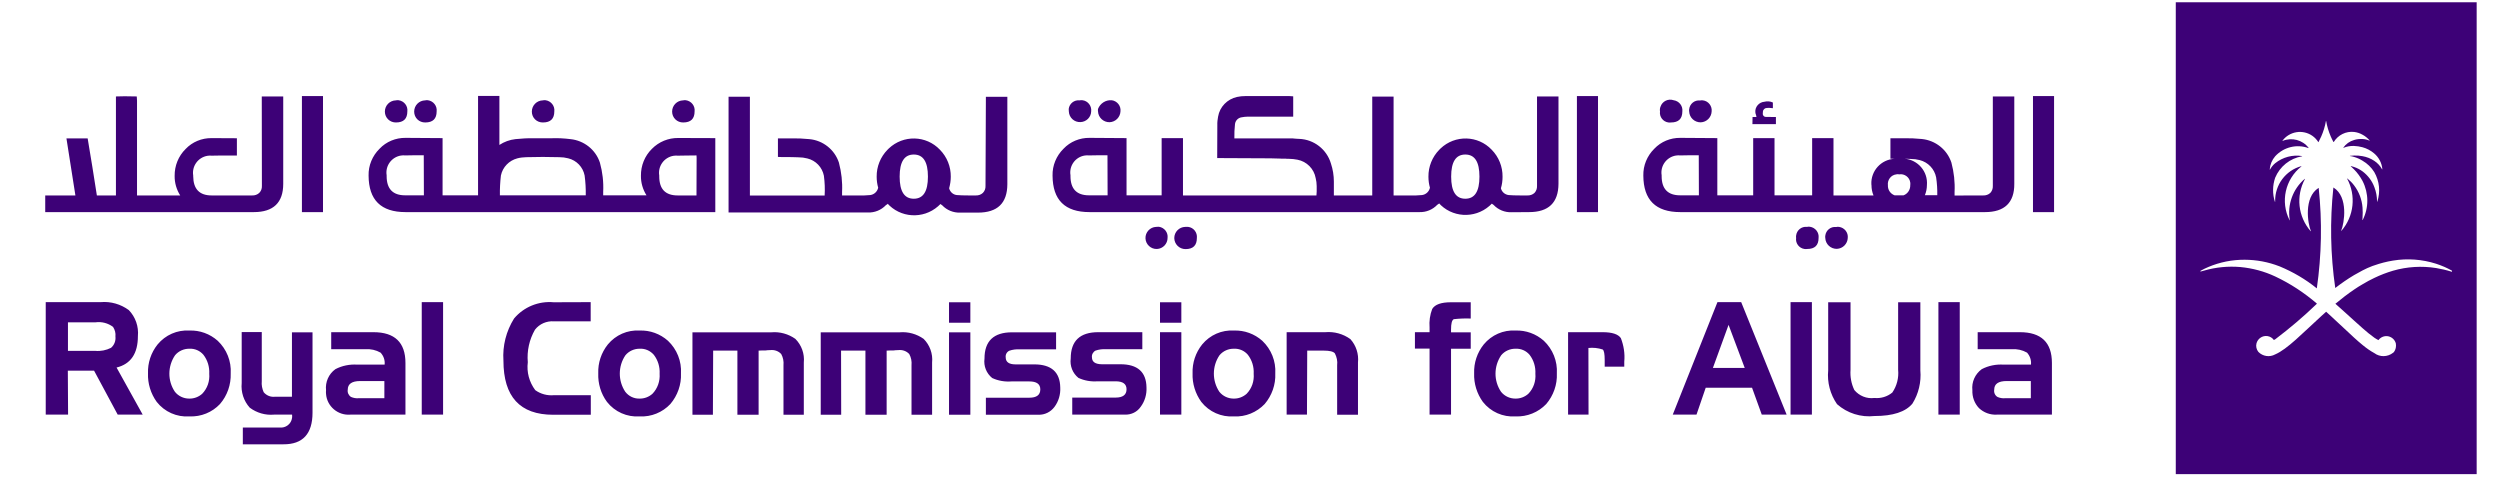 <svg width="198" height="38" viewBox="0 0 198 38" fill="none" xmlns="http://www.w3.org/2000/svg">
<path d="M194.182 21.429C193.792 21.209 193.372 21.029 192.942 20.889C191.842 20.539 190.672 20.449 189.522 20.639C189.022 20.719 188.522 20.849 188.042 21.019L187.892 21.069C187.622 21.169 187.362 21.289 187.112 21.419C186.892 21.539 186.672 21.659 186.442 21.789C185.922 22.099 185.432 22.439 184.952 22.809C184.572 20.179 184.522 17.519 184.802 14.869C184.802 14.859 184.812 14.859 184.812 14.859H184.822C186.002 15.599 185.672 17.669 185.422 18.269C185.422 18.279 185.422 18.279 185.432 18.279H185.442C186.442 17.129 186.612 15.479 185.892 14.149C185.882 14.139 185.902 14.129 185.912 14.139C186.112 14.299 186.292 14.479 186.442 14.679C186.832 15.189 187.062 15.799 187.112 16.439C187.132 16.699 187.132 16.969 187.112 17.239C187.112 17.299 187.102 17.359 187.102 17.419C187.102 17.429 187.112 17.429 187.112 17.429H187.122C187.622 16.459 187.612 15.299 187.112 14.329C186.932 13.999 186.712 13.689 186.442 13.419C186.352 13.329 186.262 13.249 186.182 13.169C186.172 13.159 186.182 13.149 186.192 13.149C186.282 13.169 186.372 13.199 186.452 13.229C186.692 13.309 186.912 13.429 187.122 13.579C187.542 13.899 187.872 14.329 188.052 14.829C188.192 15.189 188.262 15.579 188.262 15.969C188.262 15.979 188.272 15.979 188.272 15.979C188.282 15.979 188.282 15.969 188.282 15.969C188.542 15.189 188.452 14.339 188.042 13.629C187.812 13.259 187.492 12.949 187.112 12.729C186.902 12.599 186.682 12.499 186.442 12.429C186.342 12.399 186.232 12.369 186.122 12.359C186.112 12.359 186.112 12.339 186.122 12.339C186.232 12.329 186.332 12.319 186.442 12.319C186.662 12.309 186.892 12.329 187.112 12.369C187.442 12.429 187.762 12.549 188.042 12.739C188.302 12.909 188.512 13.139 188.662 13.409C188.662 13.419 188.682 13.409 188.682 13.399C188.642 12.909 188.402 12.459 188.032 12.149C187.762 11.919 187.442 11.749 187.102 11.659C186.882 11.599 186.662 11.569 186.432 11.559C186.142 11.549 185.862 11.599 185.602 11.709C185.592 11.709 185.592 11.709 185.592 11.699V11.689C185.802 11.399 186.092 11.189 186.442 11.089C186.662 11.019 186.882 10.999 187.112 11.009C187.302 11.019 187.482 11.059 187.662 11.139C187.672 11.149 187.682 11.129 187.672 11.119C187.512 10.939 187.322 10.779 187.112 10.669C186.902 10.549 186.682 10.479 186.442 10.449C185.802 10.379 185.172 10.689 184.832 11.249C184.832 11.249 184.822 11.249 184.812 11.249C184.732 11.099 184.652 10.949 184.592 10.799C184.422 10.409 184.302 9.999 184.232 9.589C184.232 9.579 184.232 9.579 184.222 9.579C184.212 9.579 184.212 9.579 184.212 9.589C184.142 10.009 184.012 10.419 183.842 10.809C183.772 10.959 183.702 11.109 183.622 11.259H183.612C183.112 10.449 182.052 10.209 181.242 10.709C181.062 10.819 180.902 10.969 180.772 11.139C180.772 11.139 180.772 11.149 180.772 11.159H180.782C181.512 10.859 182.362 11.079 182.842 11.709C182.842 11.709 182.842 11.719 182.842 11.729H182.832C181.902 11.389 180.862 11.649 180.192 12.379C179.942 12.669 179.792 13.029 179.762 13.419C179.762 13.429 179.782 13.439 179.782 13.429C179.892 13.239 180.022 13.069 180.192 12.929C180.792 12.449 181.562 12.239 182.322 12.359C182.332 12.359 182.332 12.369 182.332 12.369L182.322 12.379C181.362 12.539 180.562 13.189 180.192 14.079C179.982 14.699 179.972 15.359 180.172 15.979C180.172 15.989 180.182 15.989 180.182 15.989C180.192 15.989 180.192 15.989 180.192 15.979V15.929C180.172 14.639 181.022 13.499 182.262 13.159C182.272 13.159 182.272 13.159 182.272 13.169V13.179C180.982 14.199 180.592 15.979 181.332 17.439C181.332 17.449 181.342 17.449 181.342 17.449C181.352 17.449 181.352 17.439 181.352 17.439C181.142 16.219 181.592 14.969 182.532 14.169C182.542 14.159 182.562 14.169 182.552 14.179C181.822 15.519 182.002 17.159 183.002 18.309C183.012 18.319 183.032 18.309 183.022 18.299C182.772 17.709 182.442 15.639 183.622 14.889C183.622 14.889 183.632 14.889 183.642 14.889V14.899C183.922 17.539 183.872 20.209 183.492 22.839C182.602 22.119 181.612 21.539 180.552 21.099C180.432 21.059 180.312 21.009 180.192 20.969C179.302 20.669 178.362 20.539 177.422 20.579C176.432 20.619 175.452 20.869 174.562 21.299C174.452 21.359 174.352 21.409 174.282 21.449C174.272 21.459 174.262 21.469 174.272 21.489C174.282 21.499 174.292 21.509 174.312 21.499L174.572 21.429C175.502 21.159 176.472 21.069 177.432 21.149C178.392 21.239 179.332 21.489 180.202 21.899C181.392 22.459 182.502 23.189 183.502 24.049C182.462 25.059 181.352 25.999 180.202 26.869C180.162 26.889 180.132 26.909 180.092 26.929C179.842 26.579 179.352 26.509 179.012 26.759C178.862 26.869 178.762 27.019 178.712 27.199C178.652 27.429 178.712 27.679 178.862 27.869C179.212 28.229 179.752 28.309 180.192 28.069C181.152 27.659 182.372 26.379 183.852 25.029C183.972 24.919 184.102 24.799 184.232 24.689C184.362 24.799 184.482 24.919 184.602 25.029C185.272 25.639 185.892 26.239 186.452 26.749C186.682 26.959 186.902 27.149 187.122 27.329C187.412 27.569 187.722 27.789 188.052 27.969C188.492 28.299 189.102 28.279 189.532 27.939C189.552 27.919 189.582 27.899 189.602 27.879C189.742 27.689 189.792 27.449 189.752 27.209C189.682 26.929 189.462 26.709 189.172 26.639C188.872 26.569 188.552 26.689 188.372 26.939C188.262 26.879 188.152 26.819 188.052 26.749C187.732 26.519 187.422 26.269 187.122 25.999C186.912 25.819 186.692 25.619 186.452 25.399C185.992 24.989 185.492 24.519 184.962 24.059C185.432 23.669 185.932 23.279 186.452 22.929C186.672 22.779 186.892 22.639 187.122 22.509C187.422 22.329 187.732 22.159 188.052 22.009C188.532 21.779 189.022 21.589 189.532 21.439C190.642 21.119 191.802 21.049 192.942 21.229C193.352 21.299 193.762 21.389 194.162 21.519C194.172 21.529 194.192 21.519 194.202 21.509C194.202 21.449 194.192 21.429 194.182 21.429ZM196.152 37.549H172.322V0.179H196.152V37.549Z" fill="#3D0177"/>
<path d="M20.742 14.729C20.752 14.929 20.682 15.129 20.532 15.279C20.382 15.419 20.172 15.489 19.972 15.479H16.762C15.792 15.479 15.312 14.969 15.302 13.959V13.899C15.182 13.159 15.692 12.459 16.432 12.339C16.542 12.319 16.662 12.319 16.772 12.329L17.382 12.319H18.762V10.949L16.762 10.939C15.982 10.929 15.232 11.239 14.702 11.799C14.132 12.359 13.822 13.129 13.832 13.929C13.822 14.479 13.982 15.019 14.272 15.479H10.852V7.969L10.832 7.639C10.102 7.619 9.552 7.619 9.182 7.639V15.479H7.672L7.312 13.199C7.262 12.889 7.202 12.489 7.112 11.989C7.022 11.489 6.972 11.149 6.942 10.959H5.262L5.972 15.479H3.582V16.799H20.102C21.652 16.799 22.432 16.049 22.432 14.559V7.639H20.732L20.742 14.729ZM23.912 7.609H25.582V16.799H23.912V7.609ZM31.362 9.699C31.962 9.699 32.262 9.409 32.262 8.819C32.312 8.389 32.002 7.999 31.572 7.939C31.502 7.929 31.422 7.929 31.352 7.949C30.872 7.959 30.482 8.349 30.482 8.839C30.482 9.329 30.882 9.709 31.362 9.699ZM33.682 9.699C34.282 9.699 34.582 9.409 34.582 8.819C34.632 8.389 34.322 7.999 33.892 7.939C33.822 7.929 33.742 7.929 33.672 7.949C33.192 7.959 32.802 8.349 32.802 8.839C32.802 9.329 33.192 9.709 33.682 9.699ZM43.002 9.699C43.602 9.699 43.902 9.409 43.902 8.819C43.952 8.389 43.642 7.999 43.212 7.939C43.142 7.929 43.062 7.929 42.992 7.949C42.512 7.959 42.122 8.349 42.122 8.839C42.122 9.329 42.512 9.709 43.002 9.699ZM54.112 9.699C54.712 9.699 55.012 9.409 55.012 8.819C55.062 8.389 54.752 7.999 54.322 7.939C54.252 7.929 54.172 7.929 54.102 7.949C53.622 7.959 53.232 8.349 53.232 8.839C53.232 9.329 53.632 9.709 54.112 9.699ZM55.162 12.309L55.172 12.489L55.162 15.479H53.672C52.702 15.479 52.212 14.979 52.212 13.969V13.899C52.092 13.159 52.602 12.459 53.342 12.339C53.452 12.319 53.572 12.319 53.692 12.329L54.302 12.319L55.162 12.309ZM39.592 15.469C39.582 14.949 39.612 14.419 39.672 13.899C39.812 13.229 40.322 12.709 40.982 12.539C41.212 12.479 41.442 12.459 41.682 12.449C42.042 12.439 42.482 12.429 42.992 12.429C43.502 12.429 43.942 12.439 44.302 12.449C44.542 12.449 44.772 12.479 45.002 12.539C45.662 12.699 46.172 13.229 46.302 13.899C46.372 14.419 46.402 14.939 46.392 15.469H39.592ZM32.082 15.469C31.112 15.469 30.622 14.959 30.622 13.949V13.879C30.502 13.139 31.012 12.439 31.752 12.319C31.862 12.299 31.982 12.299 32.102 12.309L32.712 12.299H33.562L33.572 15.469H32.082ZM51.632 11.789C51.062 12.349 50.752 13.119 50.762 13.919C50.752 14.469 50.912 15.009 51.202 15.469H47.772V15.199C47.812 14.419 47.722 13.629 47.512 12.879C47.172 11.849 46.252 11.129 45.182 11.019C44.692 10.959 44.192 10.929 43.702 10.949H42.302C41.802 10.939 41.312 10.969 40.822 11.019C40.372 11.069 39.932 11.229 39.552 11.479V7.599H37.862V15.469H35.052V10.939L32.122 10.919C31.342 10.909 30.592 11.219 30.062 11.779C29.492 12.339 29.172 13.109 29.192 13.909C29.202 15.839 30.172 16.799 32.122 16.799H56.652V10.939L53.722 10.929C52.932 10.919 52.182 11.229 51.632 11.789ZM72.372 15.739C71.622 15.739 71.252 15.159 71.252 13.989C71.252 12.819 71.622 12.239 72.372 12.239C73.122 12.239 73.492 12.819 73.492 13.989C73.492 15.159 73.122 15.739 72.372 15.739ZM78.052 14.729C78.062 14.929 77.992 15.129 77.842 15.279C77.692 15.419 77.492 15.489 77.282 15.479H76.712C76.322 15.479 76.022 15.469 75.782 15.449C75.482 15.419 75.242 15.199 75.172 14.909C75.252 14.619 75.302 14.309 75.302 13.999C75.312 13.199 75.002 12.429 74.442 11.859C73.352 10.709 71.542 10.669 70.392 11.759C70.362 11.789 70.322 11.819 70.292 11.859C69.732 12.429 69.422 13.199 69.432 13.999C69.432 14.289 69.472 14.589 69.552 14.869C69.482 15.179 69.232 15.409 68.922 15.449C68.612 15.479 68.302 15.489 68.002 15.479H66.692V15.199C66.732 14.419 66.642 13.639 66.442 12.879C66.102 11.849 65.182 11.119 64.102 11.019C63.612 10.969 63.112 10.949 62.622 10.959H61.612V12.429C61.712 12.439 61.822 12.439 61.922 12.439C62.082 12.439 62.252 12.439 62.452 12.439L62.932 12.449C63.052 12.449 63.152 12.459 63.242 12.459C63.482 12.459 63.712 12.489 63.942 12.549C64.612 12.709 65.122 13.249 65.252 13.919C65.322 14.439 65.342 14.959 65.312 15.489H59.392V7.659H57.702V16.829H68.742C69.272 16.849 69.792 16.639 70.162 16.249L70.312 16.149L70.252 16.079C71.292 17.269 73.102 17.379 74.292 16.339C74.362 16.279 74.422 16.219 74.482 16.159L74.622 16.259C74.992 16.649 75.512 16.859 76.042 16.839H77.452C79.002 16.839 79.772 16.089 79.782 14.599V7.669H78.082L78.052 14.729ZM84.652 8.829C84.672 9.319 85.092 9.699 85.582 9.669C86.042 9.649 86.412 9.279 86.422 8.819C86.472 8.389 86.162 7.989 85.732 7.939C85.652 7.929 85.582 7.929 85.502 7.949C85.072 7.899 84.692 8.209 84.642 8.629C84.642 8.699 84.642 8.759 84.652 8.829ZM86.962 8.819C86.982 9.309 87.392 9.689 87.882 9.679C88.352 9.659 88.722 9.279 88.742 8.819C88.792 8.389 88.482 7.999 88.052 7.939C87.572 7.899 87.132 8.189 86.962 8.629C86.952 8.699 86.952 8.759 86.962 8.819ZM91.562 17.969C91.082 17.989 90.702 18.399 90.722 18.879C90.742 19.359 91.152 19.739 91.632 19.719C92.102 19.699 92.472 19.309 92.472 18.839C92.522 18.409 92.212 18.019 91.782 17.959C91.712 17.959 91.632 17.959 91.562 17.969ZM93.872 17.969C93.392 17.979 93.002 18.369 93.002 18.859C93.012 19.339 93.402 19.729 93.892 19.729C94.492 19.729 94.792 19.439 94.792 18.849C94.842 18.419 94.532 18.019 94.102 17.969C94.032 17.959 93.952 17.969 93.872 17.969ZM116.052 15.739C115.302 15.739 114.932 15.159 114.932 13.989C114.932 12.819 115.302 12.239 116.052 12.239C116.802 12.239 117.172 12.819 117.172 13.989C117.172 15.159 116.802 15.739 116.052 15.739ZM86.242 15.469C85.272 15.469 84.782 14.959 84.782 13.949V13.879C84.662 13.139 85.162 12.439 85.902 12.319C86.022 12.299 86.132 12.299 86.252 12.309L86.862 12.299H87.712L87.722 15.469H86.242ZM121.102 16.799C122.652 16.799 123.422 16.049 123.432 14.559V7.639H121.732V14.729C121.742 14.929 121.672 15.129 121.532 15.279C121.382 15.419 121.172 15.489 120.972 15.479H120.402C120.012 15.479 119.702 15.469 119.482 15.449C119.182 15.409 118.942 15.199 118.872 14.909C118.962 14.619 119.002 14.309 119.002 13.999C119.012 13.199 118.702 12.429 118.142 11.859C117.052 10.709 115.242 10.669 114.092 11.759C114.062 11.789 114.022 11.819 113.992 11.859C113.432 12.429 113.122 13.199 113.132 13.999C113.132 14.289 113.172 14.589 113.252 14.869C113.182 15.179 112.932 15.409 112.622 15.449C112.312 15.479 112.002 15.489 111.702 15.479H110.372V7.649H108.682V15.479H105.642V14.379C105.642 13.899 105.562 13.409 105.412 12.959C105.082 11.829 104.062 11.039 102.892 10.999C102.822 10.999 102.762 10.989 102.692 10.989L102.432 10.969V10.959H97.762C97.752 10.579 97.772 10.199 97.812 9.819C97.852 9.539 98.062 9.329 98.342 9.289C98.502 9.259 98.672 9.239 98.832 9.239H102.422V7.629L102.112 7.609H98.642C98.412 7.609 98.192 7.629 97.972 7.679C97.202 7.849 96.602 8.459 96.472 9.239C96.432 9.459 96.402 9.689 96.412 9.919L96.402 12.519C97.092 12.519 97.772 12.519 98.462 12.529C99.032 12.539 99.702 12.539 100.502 12.539H100.602L101.362 12.559H101.452L101.462 12.569H101.872L101.882 12.579H102.092C102.322 12.579 102.542 12.609 102.762 12.649C103.492 12.789 104.072 13.369 104.202 14.109C104.252 14.309 104.282 14.519 104.282 14.739V15.169L104.262 15.479H93.692V10.939H92.002V15.469H89.222V10.939L86.292 10.919C85.512 10.909 84.762 11.219 84.232 11.779C83.662 12.339 83.342 13.109 83.362 13.909C83.372 15.839 84.342 16.799 86.292 16.799H112.412C112.942 16.819 113.462 16.609 113.832 16.219L113.982 16.119L113.922 16.049C114.962 17.239 116.772 17.349 117.962 16.309C118.032 16.249 118.092 16.189 118.152 16.129L118.292 16.229C118.662 16.619 119.182 16.829 119.712 16.809L121.102 16.799ZM124.892 7.609H126.562V16.799H124.892V7.609ZM131.472 8.829C131.412 9.249 131.712 9.639 132.132 9.699C132.202 9.709 132.272 9.709 132.342 9.699C132.942 9.699 133.242 9.409 133.242 8.819C133.292 8.389 132.982 7.999 132.552 7.939C132.122 7.789 131.652 8.019 131.512 8.449C131.462 8.569 131.452 8.699 131.472 8.829ZM133.782 8.829C133.802 9.319 134.212 9.699 134.702 9.689C135.172 9.669 135.542 9.289 135.562 8.829C135.612 8.399 135.302 7.999 134.872 7.949C134.792 7.939 134.722 7.939 134.642 7.959C134.212 7.909 133.832 8.219 133.782 8.649C133.772 8.699 133.772 8.759 133.782 8.829ZM138.792 9.829H140.652V9.269L139.882 9.259C139.752 9.279 139.632 9.179 139.612 9.049V9.029L139.622 8.849C139.632 8.679 139.772 8.549 139.942 8.549C140.062 8.539 140.182 8.539 140.302 8.559L140.412 8.569V8.119C140.202 8.019 139.962 7.999 139.742 8.059C139.322 8.089 138.992 8.459 139.022 8.879C139.032 8.959 139.042 9.039 139.082 9.119L139.112 9.269H138.802L138.792 9.829ZM142.252 18.849C142.192 19.269 142.492 19.659 142.912 19.719C142.982 19.729 143.062 19.729 143.132 19.719C143.732 19.719 144.032 19.429 144.032 18.839C144.082 18.409 143.772 18.019 143.342 17.959C143.262 17.949 143.192 17.949 143.112 17.969C142.682 17.919 142.302 18.229 142.252 18.659C142.242 18.729 142.242 18.789 142.252 18.849ZM144.562 18.849C144.582 19.339 144.992 19.719 145.482 19.709C145.952 19.689 146.322 19.309 146.342 18.849C146.392 18.419 146.082 18.029 145.652 17.969C145.582 17.959 145.502 17.959 145.422 17.979C144.992 17.929 144.612 18.239 144.562 18.669C144.552 18.719 144.552 18.789 144.562 18.849ZM133.062 15.469C132.092 15.469 131.602 14.959 131.602 13.949V13.879C131.482 13.139 131.992 12.439 132.732 12.319C132.852 12.299 132.962 12.299 133.082 12.309L133.692 12.299H134.542L134.552 15.469H133.062ZM150.412 13.809C150.832 13.739 151.232 14.029 151.292 14.449C151.302 14.519 151.302 14.599 151.292 14.669C151.302 15.019 151.092 15.349 150.762 15.469H150.052C149.722 15.349 149.502 15.029 149.522 14.669C149.472 14.249 149.762 13.859 150.192 13.809C150.262 13.789 150.332 13.789 150.412 13.809ZM151.332 12.589C151.572 12.589 151.812 12.619 152.042 12.679C152.702 12.849 153.212 13.379 153.342 14.049C153.412 14.519 153.442 14.989 153.432 15.459H152.452C152.552 15.209 152.612 14.939 152.612 14.659C152.702 13.589 151.902 12.659 150.842 12.569C151.092 12.579 151.262 12.579 151.332 12.589ZM141.032 16.799H157.212C158.762 16.799 159.542 16.049 159.532 14.559V7.639H157.832V14.729C157.842 14.929 157.772 15.129 157.632 15.279C157.482 15.419 157.272 15.489 157.072 15.479H156.132L154.802 15.489V15.199C154.842 14.419 154.752 13.639 154.552 12.879C154.212 11.849 153.292 11.119 152.212 11.009C151.722 10.959 151.222 10.939 150.732 10.949H149.722V12.569L150.042 12.579C148.982 12.629 148.162 13.539 148.212 14.599C148.212 14.619 148.212 14.649 148.222 14.669C148.222 14.949 148.272 15.219 148.382 15.479H145.212V10.939H143.522V15.469H140.542V10.939H138.852V15.469H136.012V10.939L133.082 10.919C132.302 10.909 131.552 11.219 131.022 11.779C130.452 12.339 130.132 13.109 130.152 13.909C130.162 15.839 131.132 16.799 133.082 16.799H141.032ZM161.012 7.609H162.682V16.799H161.012V7.609ZM7.552 25.529H5.382V27.789H7.552C7.982 27.829 8.412 27.739 8.792 27.549C9.052 27.329 9.182 26.989 9.142 26.649C9.172 26.379 9.102 26.119 8.952 25.889C8.552 25.589 8.052 25.459 7.552 25.529ZM5.392 32.839H3.622V23.929H7.972C8.772 23.859 9.562 24.089 10.202 24.559C10.732 25.109 10.992 25.859 10.922 26.619C10.922 27.999 10.362 28.829 9.232 29.109L11.302 32.839H9.322L7.452 29.359H5.372L5.392 32.839ZM14.982 31.569C15.362 31.579 15.732 31.439 16.012 31.189C16.422 30.769 16.622 30.189 16.572 29.599C16.602 29.059 16.442 28.529 16.112 28.099C15.842 27.779 15.432 27.599 15.012 27.619C14.572 27.609 14.142 27.799 13.862 28.139C13.272 29.009 13.262 30.159 13.852 31.029C14.122 31.369 14.542 31.569 14.982 31.569ZM15.002 32.979C14.002 33.049 13.032 32.619 12.412 31.829C11.942 31.179 11.692 30.379 11.722 29.569C11.692 28.739 11.962 27.929 12.482 27.279C13.102 26.529 14.032 26.119 15.002 26.179C15.822 26.149 16.622 26.439 17.242 26.989C17.952 27.659 18.332 28.609 18.272 29.579C18.302 30.459 18.002 31.329 17.422 31.999C16.802 32.659 15.922 33.019 15.002 32.979ZM21.802 31.419H23.122V26.319H24.752V32.679C24.752 34.359 23.982 35.199 22.442 35.189H19.232V33.859H22.142C22.622 33.919 23.072 33.579 23.132 33.089C23.142 33.009 23.142 32.919 23.132 32.839H21.692C21.012 32.899 20.332 32.699 19.782 32.289C19.302 31.759 19.072 31.049 19.142 30.339V26.299H20.732V30.189C20.702 30.489 20.762 30.789 20.882 31.059C21.102 31.329 21.452 31.469 21.802 31.419ZM28.402 31.539H30.442V30.179H28.522C27.872 30.179 27.542 30.409 27.542 30.859C27.502 31.089 27.612 31.319 27.802 31.439C27.992 31.519 28.202 31.559 28.402 31.539ZM28.962 27.659H26.232V26.309H29.572C31.262 26.309 32.112 27.119 32.112 28.749V32.839H27.742C26.762 32.919 25.892 32.179 25.822 31.199C25.812 31.099 25.812 31.009 25.822 30.909C25.752 30.259 26.032 29.619 26.562 29.239C27.092 28.959 27.702 28.839 28.302 28.879H30.462C30.502 28.529 30.382 28.189 30.142 27.929C29.772 27.719 29.362 27.629 28.962 27.659ZM33.402 23.929H35.092V32.839H33.402V23.929ZM46.782 23.929V25.449H43.872C43.292 25.409 42.732 25.649 42.372 26.109C41.922 26.889 41.722 27.789 41.802 28.689C41.702 29.469 41.912 30.259 42.392 30.899C42.822 31.209 43.352 31.349 43.882 31.299H46.792V32.849H43.812C41.182 32.849 39.872 31.419 39.872 28.559C39.792 27.389 40.092 26.219 40.712 25.229C41.482 24.309 42.662 23.829 43.852 23.939L46.782 23.929ZM50.642 31.569C51.022 31.579 51.392 31.439 51.672 31.189C52.082 30.769 52.282 30.189 52.242 29.599C52.272 29.059 52.112 28.529 51.782 28.099C51.502 27.779 51.102 27.599 50.682 27.619C50.242 27.609 49.812 27.799 49.532 28.139C48.942 29.009 48.942 30.159 49.522 31.029C49.792 31.379 50.202 31.579 50.642 31.569ZM50.662 32.979C49.662 33.049 48.692 32.619 48.072 31.829C47.592 31.179 47.352 30.379 47.382 29.569C47.352 28.739 47.622 27.929 48.142 27.279C48.762 26.529 49.692 26.119 50.662 26.179C51.482 26.149 52.282 26.439 52.902 26.989C53.612 27.659 53.992 28.609 53.932 29.579C53.972 30.459 53.662 31.329 53.092 31.999C52.472 32.659 51.582 33.029 50.662 32.979ZM56.462 32.849H54.842V26.319H61.092C61.762 26.259 62.442 26.449 62.992 26.839C63.482 27.329 63.732 28.019 63.662 28.709V32.849H62.052V28.929C62.082 28.619 62.022 28.309 61.872 28.039C61.652 27.799 61.322 27.689 61.002 27.729C60.872 27.729 60.732 27.739 60.602 27.759H60.312C60.232 27.759 60.152 27.759 60.082 27.769V32.849H58.402V27.769H56.482L56.462 32.849ZM66.622 32.849H65.002V26.319H71.252C71.922 26.259 72.602 26.449 73.152 26.839C73.642 27.329 73.892 28.019 73.822 28.709V32.849H72.192V28.929C72.222 28.619 72.162 28.309 72.012 28.039C71.792 27.799 71.462 27.689 71.142 27.729C71.012 27.729 70.872 27.739 70.742 27.759H70.452C70.372 27.759 70.292 27.759 70.222 27.769V32.849H68.542V27.769H66.612L66.622 32.849ZM75.162 26.319H76.852V32.849H75.162V26.319ZM75.162 23.939H76.852V25.559H75.162V23.939ZM82.252 32.849H78.082V31.499H81.522C82.102 31.499 82.392 31.279 82.392 30.839C82.392 30.419 82.102 30.209 81.522 30.209H80.102C79.582 30.249 79.052 30.159 78.582 29.939C78.122 29.569 77.892 28.989 77.972 28.399C77.972 27.009 78.702 26.319 80.152 26.319H83.642V27.669H80.762C80.482 27.649 80.192 27.689 79.932 27.779C79.732 27.879 79.622 28.089 79.652 28.309C79.652 28.669 79.912 28.859 80.422 28.859H81.912C83.262 28.859 83.952 29.469 83.972 30.689C84.002 31.239 83.842 31.789 83.512 32.229C83.212 32.629 82.752 32.859 82.252 32.849ZM89.112 32.839H84.922V31.489H88.352C88.932 31.489 89.222 31.269 89.222 30.829C89.222 30.409 88.932 30.199 88.352 30.199H86.932C86.412 30.239 85.882 30.149 85.412 29.929C84.952 29.559 84.722 28.979 84.802 28.389C84.802 26.999 85.532 26.309 86.982 26.309H90.472V27.659H87.592C87.312 27.639 87.022 27.679 86.762 27.769C86.572 27.869 86.452 28.089 86.482 28.299C86.482 28.659 86.742 28.839 87.252 28.849H88.742C90.092 28.849 90.782 29.459 90.802 30.679C90.832 31.229 90.672 31.779 90.342 32.219C90.062 32.629 89.602 32.849 89.112 32.839ZM91.872 26.309H93.562V32.839H91.872V26.309ZM91.872 23.939H93.562V25.559H91.872V23.939ZM97.702 31.569C98.082 31.579 98.452 31.439 98.732 31.189C99.142 30.769 99.342 30.189 99.292 29.599C99.322 29.059 99.162 28.529 98.832 28.099C98.562 27.779 98.152 27.599 97.732 27.619C97.292 27.609 96.862 27.799 96.582 28.139C95.992 29.009 95.992 30.159 96.572 31.029C96.852 31.379 97.272 31.569 97.702 31.569ZM97.732 32.979C96.732 33.049 95.762 32.619 95.142 31.829C94.672 31.179 94.422 30.379 94.452 29.569C94.422 28.739 94.692 27.929 95.212 27.279C95.832 26.529 96.762 26.119 97.732 26.179C98.552 26.149 99.352 26.439 99.972 26.989C100.682 27.659 101.062 28.609 101.002 29.579C101.042 30.459 100.732 31.329 100.162 31.999C99.532 32.659 98.642 33.029 97.732 32.979ZM103.512 32.839H101.902V26.309H104.962C105.672 26.249 106.372 26.439 106.952 26.859C107.402 27.359 107.622 28.029 107.552 28.709V32.849H105.902V28.929C105.942 28.599 105.872 28.279 105.722 27.989C105.602 27.839 105.302 27.769 104.842 27.769H103.532L103.512 32.839ZM114.922 32.839H113.222V27.609H112.062V26.309H113.222V25.939C113.182 25.439 113.252 24.929 113.432 24.469C113.652 24.109 114.152 23.939 114.922 23.939H116.482V25.229C116.032 25.209 115.592 25.229 115.142 25.279C114.992 25.349 114.922 25.619 114.922 26.109V26.319H116.482V27.619H114.922V32.839ZM120.012 31.569C120.392 31.579 120.762 31.439 121.042 31.189C121.452 30.769 121.652 30.189 121.602 29.599C121.632 29.059 121.472 28.529 121.142 28.099C120.872 27.779 120.462 27.599 120.042 27.619C119.602 27.609 119.172 27.799 118.892 28.139C118.302 29.009 118.292 30.159 118.882 31.029C119.152 31.369 119.572 31.569 120.012 31.569ZM120.032 32.979C119.032 33.049 118.062 32.619 117.442 31.829C116.972 31.179 116.722 30.379 116.752 29.569C116.722 28.739 116.992 27.929 117.512 27.279C118.132 26.529 119.062 26.119 120.032 26.179C120.852 26.149 121.652 26.439 122.272 26.989C122.982 27.659 123.362 28.609 123.302 29.579C123.342 30.459 123.032 31.329 122.462 31.999C121.832 32.659 120.942 33.019 120.032 32.979ZM125.812 32.839H124.192V26.309H126.932C127.682 26.309 128.162 26.469 128.372 26.779C128.602 27.369 128.702 28.009 128.642 28.639V29.039H127.092V28.519C127.092 28.039 127.042 27.759 126.932 27.679C126.562 27.559 126.182 27.519 125.802 27.559L125.812 32.839ZM135.662 29.139H138.182L136.902 25.729L135.662 29.139ZM134.362 32.839H132.482L136.022 23.929H137.902L141.502 32.839H139.532L138.762 30.709H135.092L134.362 32.839ZM141.812 23.929H143.502V32.839H141.812V23.929ZM144.792 29.339V23.939H146.562V29.289C146.522 29.839 146.622 30.389 146.862 30.889C147.252 31.359 147.852 31.599 148.452 31.519C148.962 31.569 149.472 31.419 149.872 31.089C150.232 30.559 150.392 29.929 150.332 29.289V23.939H152.092V29.339C152.172 30.259 151.952 31.189 151.462 31.969C150.922 32.619 149.922 32.949 148.462 32.949C147.382 33.069 146.302 32.729 145.492 32.009C144.952 31.229 144.702 30.279 144.792 29.339ZM153.522 23.929H155.212V32.839H153.522V23.929ZM158.802 31.539H160.842V30.179H158.922C158.272 30.179 157.942 30.409 157.942 30.859C157.902 31.089 158.002 31.319 158.202 31.439C158.382 31.519 158.592 31.559 158.802 31.539ZM159.362 27.659H156.632V26.309H159.972C161.662 26.309 162.512 27.119 162.512 28.749V32.839H158.142C157.622 32.869 157.112 32.679 156.732 32.319C156.372 31.939 156.192 31.429 156.212 30.909C156.142 30.259 156.422 29.629 156.952 29.239C157.482 28.959 158.092 28.839 158.692 28.879H160.852C160.892 28.529 160.772 28.189 160.542 27.929C160.172 27.719 159.762 27.629 159.362 27.659Z" fill="#3D0177"/>
</svg>
